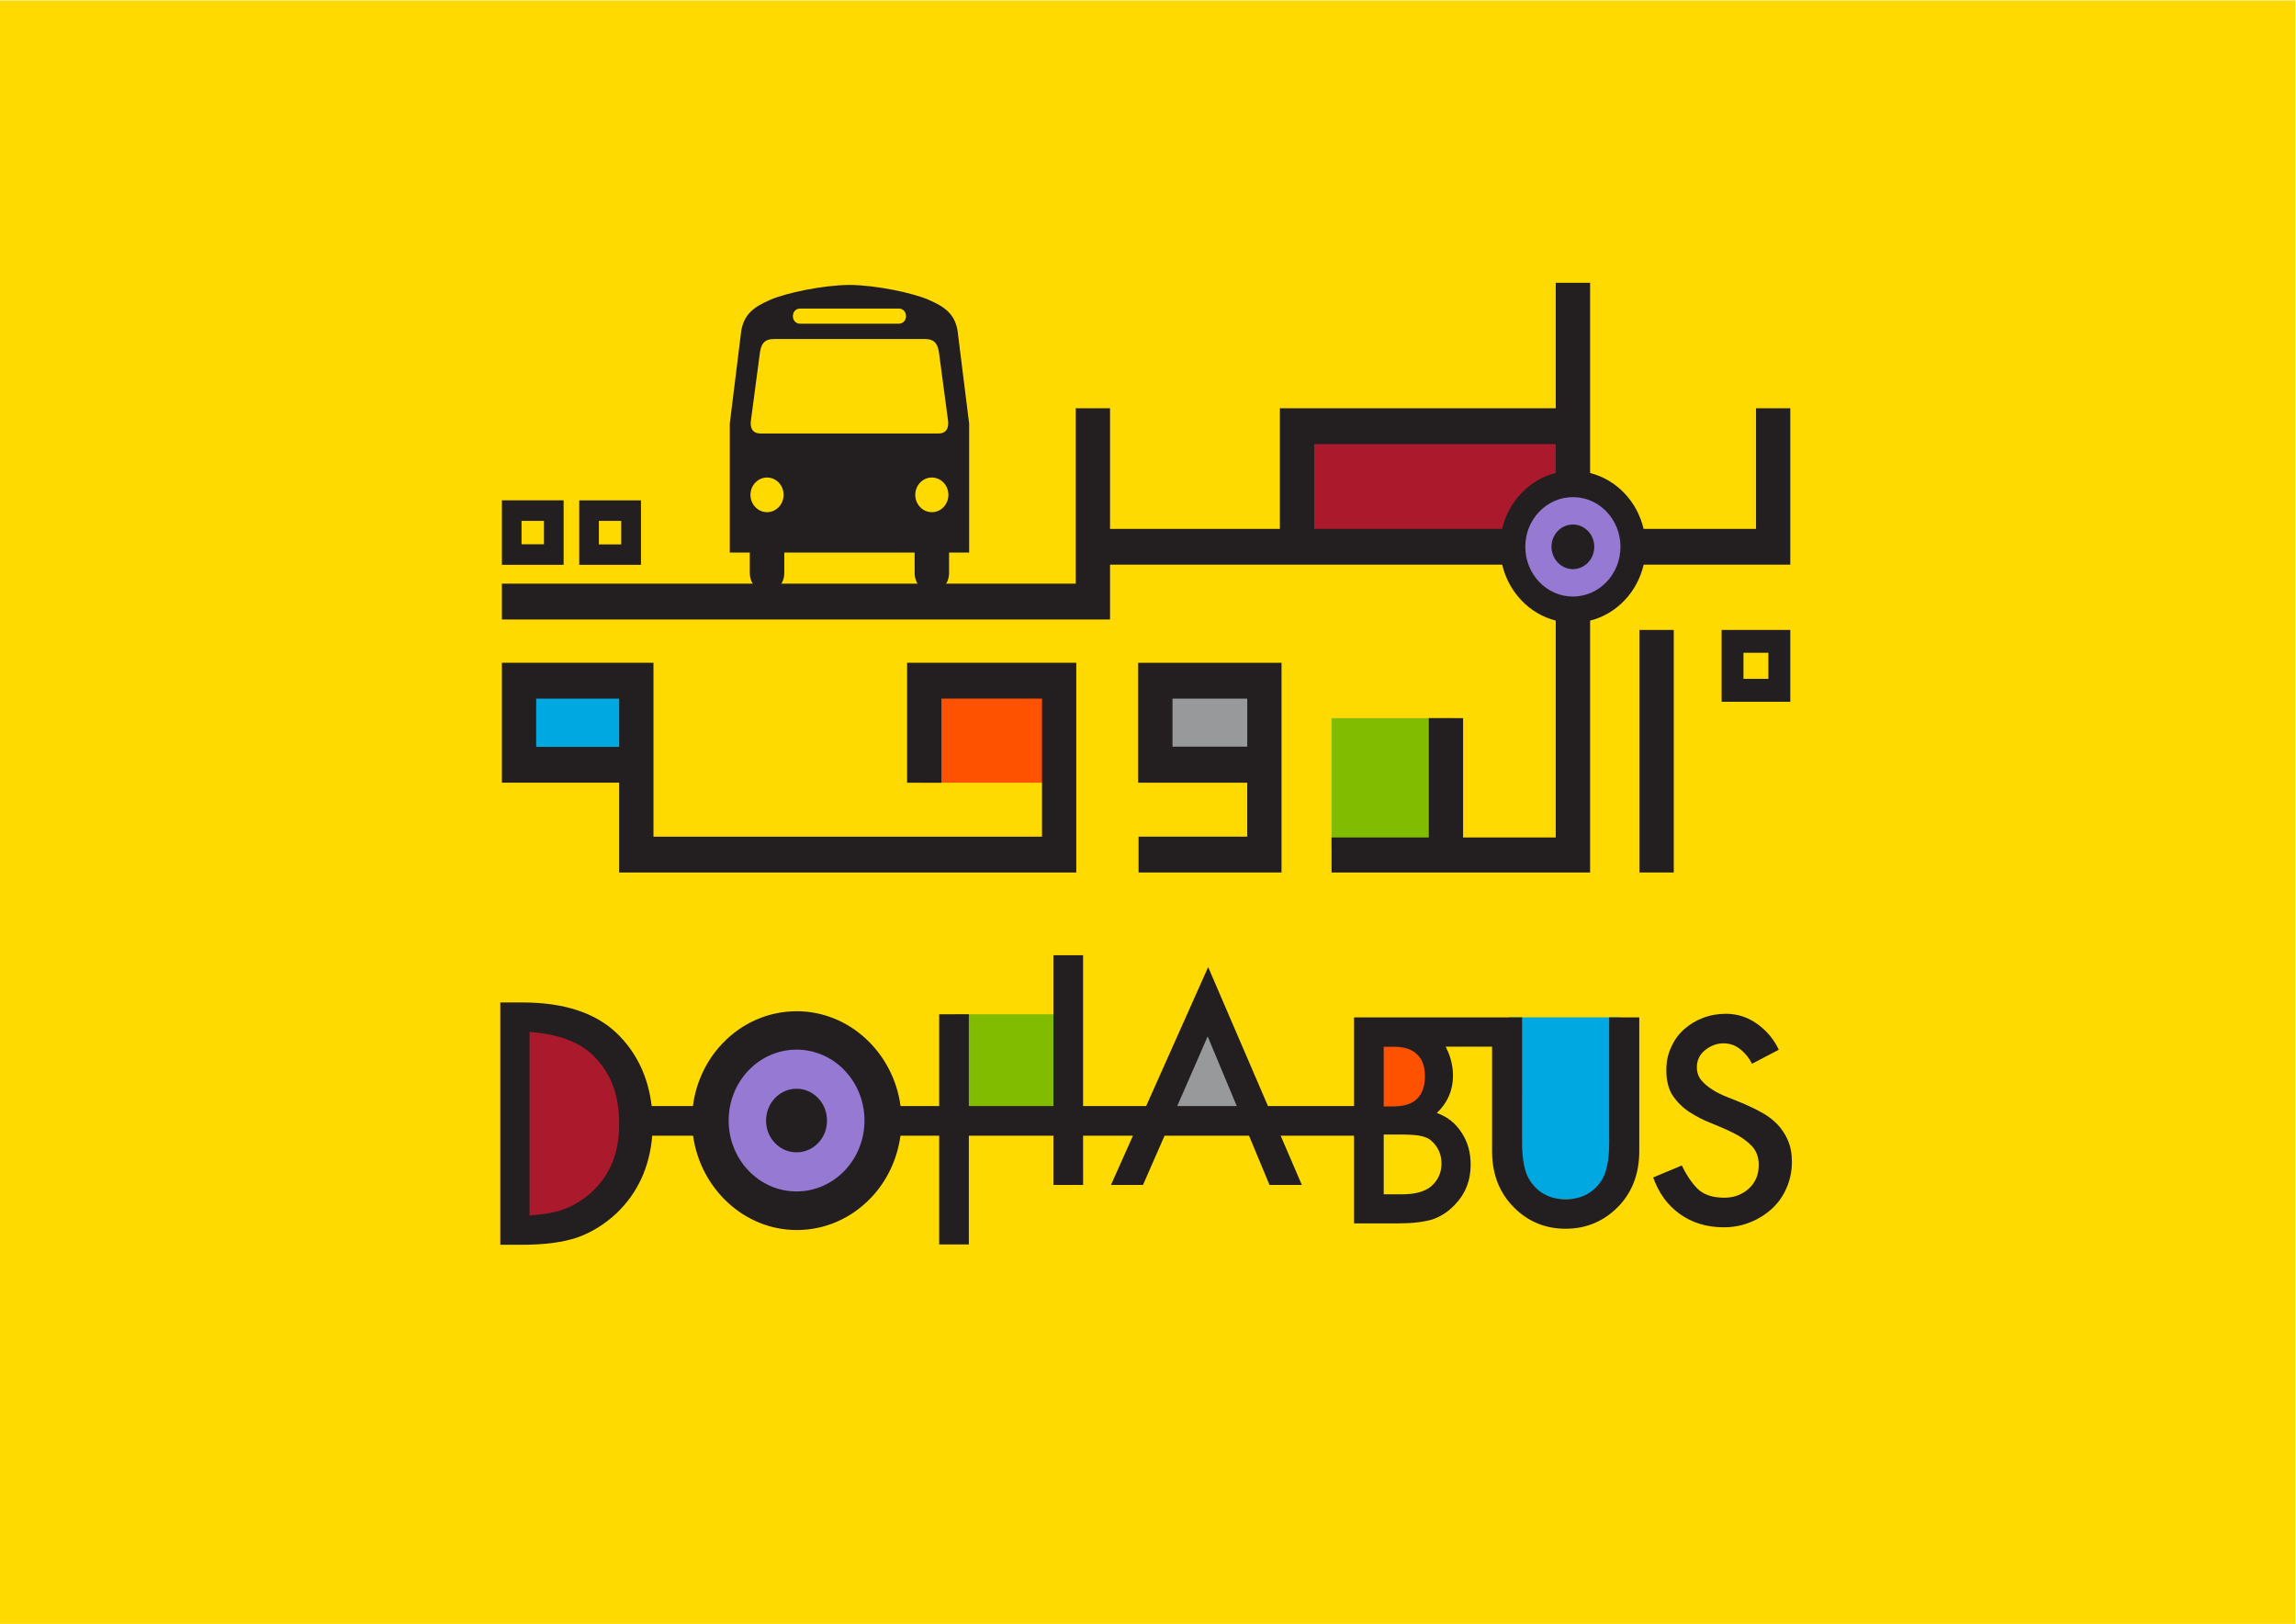 <?xml version="1.0" encoding="UTF-8" standalone="no"?>
<!-- Created with Inkscape (http://www.inkscape.org/) -->

<svg
   version="1.1"
   id="svg2"
   width="1587.4"
   height="1122.52"
   viewBox="0 0 1587.4 1122.52"
   sodipodi:docname="DOHA Bus Logo YB large.ai"
   xmlns:inkscape="http://www.inkscape.org/namespaces/inkscape"
   xmlns:sodipodi="http://sodipodi.sourceforge.net/DTD/sodipodi-0.dtd"
   xmlns="http://www.w3.org/2000/svg"
   xmlns:svg="http://www.w3.org/2000/svg">
  <defs
     id="defs6">
    <clipPath
       clipPathUnits="userSpaceOnUse"
       id="clipPath18">
      <path
         d="M 0,841.89 H 1190.551 V 0 H 0 Z"
         id="path16" />
    </clipPath>
  </defs>
  <sodipodi:namedview
     id="namedview4"
     pagecolor="#ffffff"
     bordercolor="#000000"
     borderopacity="0.25"
     inkscape:showpageshadow="2"
     inkscape:pageopacity="0.0"
     inkscape:pagecheckerboard="0"
     inkscape:deskcolor="#d1d1d1" />
  <g
     id="g8"
     inkscape:groupmode="layer"
     inkscape:label="DOHA Bus Logo YB large"
     transform="matrix(1.333,0,0,-1.333,0,1122.52)">
    <path
       d="M 0,0 H 1190.551 V 841.89 H 0 Z"
       style="fill:#ffda00;fill-opacity:1;fill-rule:nonzero;stroke:none"
       id="path10" />
    <g
       id="g12">
      <g
         id="g14"
         clip-path="url(#clipPath18)">
        <g
           id="g20"
           transform="translate(646.237,282.368)">
          <path
             d="m 0,0 c 0.067,-14.498 -8.631,-26.24 -19.487,-26.279 -10.765,-0.03 -19.524,11.633 -19.618,26.133 -0.042,14.49 8.693,26.228 19.498,26.302 C -8.8,26.156 0,14.482 0,0"
             style="fill:#98999b;fill-opacity:1;fill-rule:nonzero;stroke:none"
             id="path22" />
        </g>
        <path
           d="m 840.086,220.187 h -57.563 v 94.324 h 57.563 z"
           style="fill:#00a8e2;fill-opacity:1;fill-rule:nonzero;stroke:none"
           id="path24" />
        <path
           d="m 553.203,260.073 h -57.534 v 56.051 h 57.534 z"
           style="fill:#81bc00;fill-opacity:1;fill-rule:nonzero;stroke:none"
           id="path26" />
        <g
           id="g28"
           transform="translate(745.734,282.368)">
          <path
             d="m 0,0 c 0.097,-14.498 -8.641,-26.24 -19.45,-26.279 -10.814,-0.03 -19.618,11.633 -19.618,26.133 -0.101,14.49 8.636,26.228 19.492,26.302 C -8.808,26.156 -0.049,14.482 0,0"
             style="fill:#ff5200;fill-opacity:1;fill-rule:nonzero;stroke:none"
             id="path30" />
        </g>
        <g
           id="g32"
           transform="translate(857.44,231.511)">
          <path
             d="m 0,0 c 2.839,-8.021 7.442,-14.371 13.688,-18.867 6.385,-4.637 14.104,-6.988 22.938,-6.988 4.871,0 9.464,0.873 13.654,2.593 4.197,1.666 7.965,4.006 11.204,6.957 3.306,3.006 5.87,6.612 7.626,10.709 1.889,4.225 2.845,8.809 2.845,13.625 0,4.323 -0.722,8.145 -2.143,11.36 -1.389,3.125 -3.206,5.869 -5.399,8.156 -2.177,2.238 -4.745,4.215 -7.63,5.867 -2.612,1.481 -5.585,2.949 -9.086,4.494 -3.883,1.651 -6.623,2.764 -9.153,3.721 -3.002,1.16 -5.649,2.48 -7.87,3.926 -2.4,1.539 -4.32,3.179 -5.709,4.873 -1.531,1.857 -2.308,4.109 -2.308,6.691 0,3.672 1.485,6.707 4.413,9.018 2.99,2.295 6.061,3.41 9.388,3.41 3.47,0 6.574,-1.168 9.22,-3.475 2.424,-2.035 4.295,-4.429 5.563,-7.123 l 13.909,7.262 c -2.389,5.182 -6.03,9.602 -10.823,13.133 -4.957,3.664 -10.52,5.523 -16.533,5.523 -4.307,0 -8.33,-0.719 -11.955,-2.136 C 22.27,81.396 18.964,79.402 16.013,76.805 13.12,74.219 10.875,71.094 9.334,67.516 7.646,64.008 6.826,60.088 6.826,55.527 c 0,-5.412 1.135,-9.845 3.375,-13.175 2.326,-3.422 5.276,-6.295 8.767,-8.538 3.561,-2.308 7.38,-4.25 11.351,-5.769 4.375,-1.731 8.17,-3.416 11.604,-5.152 3.644,-1.807 6.712,-3.985 9.115,-6.471 2.465,-2.527 3.714,-5.887 3.714,-9.985 0,-4.998 -1.737,-9.117 -5.169,-12.242 -3.438,-3.125 -7.713,-4.709 -12.699,-4.709 -6.251,0 -11.015,1.662 -14.163,4.946 -2.999,3.134 -5.649,7.099 -7.872,11.785 z"
             style="fill:#231f20;fill-opacity:1;fill-rule:nonzero;stroke:none"
             id="path34" />
        </g>
        <g
           id="g36"
           transform="translate(747.648,238.741)">
          <path
             d="m 0,0 c 0,-4.707 -1.772,-8.613 -5.161,-11.684 -3.318,-2.863 -8.373,-4.3 -15.338,-4.3 h -9.464 v 31.009 h 7.786 c 8.279,0 14.027,-0.363 17.177,-3.47 C -1.696,8.463 0,4.637 0,0 m -8.602,45.264 c 0,-5.131 -1.349,-9.03 -4.018,-11.657 -2.628,-2.668 -6.842,-4.009 -12.546,-4.009 h -4.797 v 30.937 h 5.397 c 5.147,0 9.13,-1.273 11.843,-3.877 2.772,-2.564 4.121,-6.41 4.121,-11.394 m -112.676,20.642 15.083,-36.113 h -30.866 z M 86.979,11.004 c 0,-9.389 -1.407,-16.178 -4.296,-20.297 -4.303,-6.199 -10.486,-9.262 -18.317,-9.262 -7.823,0 -13.894,3.063 -18.224,9.262 -2.957,4.252 -4.359,11.041 -4.359,20.297 V 60.598 75.77 H 26.233 -45.349 V 75.301 60.598 29.793 h -44.656 l -31.013,72.064 -32.162,-72.064 h -32.711 v 78.211 h -15.39 V 29.793 h -43.869 v 47.59 h -15.383 v -47.59 h -20.037 c -3.652,27.576 -26.447,49.166 -53.826,49.166 h -0.192 c -14.514,-0.064 -28.165,-5.984 -38.393,-16.764 -8.432,-8.795 -13.72,-20.289 -15.278,-32.402 h -21.399 c -1.736,14.965 -7.744,27.75 -18.027,37.695 -11.123,10.662 -27.447,16.022 -49.062,16.022 h -11.411 V -42.146 h 11.411 c 11.383,0 20.847,1.207 28.363,3.726 7.611,2.68 14.365,6.891 20.483,12.594 11.03,10.512 17.238,24.133 18.539,40.236 h 21.177 c 3.829,-27.435 26.52,-48.916 53.789,-48.916 h 0.172 c 14.495,0.049 28.103,5.994 38.377,16.779 8.324,8.735 13.608,20.102 15.233,32.137 h 20.081 v -56.377 h 15.383 V 14.41 h 43.869 v -25.527 h 15.39 V 14.41 h 25.864 l -11.4,-25.527 h 16.611 l 11.183,25.527 h 43.811 l 10.619,-25.527 h 16.769 L -83.411,14.41 h 38.062 v -45.465 h 23.308 c 6.937,0 12.758,0.711 17.287,2.032 4.24,1.414 8.036,3.859 11.431,7.382 5.658,5.727 8.455,12.741 8.455,21.03 0,6.322 -1.558,11.881 -4.743,16.662 -3.106,4.826 -7.365,8.22 -12.806,10.146 5.534,5.246 8.381,11.735 8.381,19.362 0,4.162 -0.869,8.295 -2.525,12.337 -0.415,0.938 -0.827,1.848 -1.284,2.702 H 26.233 V 6.428 c 0,-11.317 3.389,-20.61 10.178,-28.002 7.545,-8.166 16.86,-12.264 27.955,-12.264 11.069,0 20.438,4.098 28.072,12.264 6.742,7.392 10.138,16.685 10.138,28.002 V 75.77 H 86.979 Z"
             style="fill:#231f20;fill-opacity:1;fill-rule:nonzero;stroke:none"
             id="path38" />
        </g>
        <g
           id="g40"
           transform="translate(274.657,306.962)">
          <path
             d="m 0,0 c 14.535,-1.068 25.327,-4.996 32.38,-11.656 9.616,-9.102 14.103,-20.543 14.103,-35.862 0,-15.132 -4.487,-26.339 -14.168,-35.472 -4.797,-4.289 -9.84,-7.352 -15.524,-9.35 C 12.236,-93.813 6.549,-94.729 0,-95.154 Z"
             style="fill:#ab192d;fill-opacity:1;fill-rule:nonzero;stroke:none"
             id="path42" />
        </g>
        <g
           id="g44"
           transform="translate(448.376,261.155)">
          <path
             d="m 0,0 c 0.056,-20.322 -15.665,-36.838 -35.1,-36.904 -19.458,-0.094 -35.263,16.345 -35.346,36.615 -0.069,20.35 15.622,36.846 35.098,36.916 C -15.891,36.701 -0.087,20.311 0,0"
             style="fill:#9579d3;fill-opacity:1;fill-rule:nonzero;stroke:none"
             id="path46" />
        </g>
        <g
           id="g48"
           transform="translate(428.938,261.042)">
          <path
             d="m 0,0 c 0.059,-9.105 -6.996,-16.51 -15.776,-16.51 -8.704,-0.049 -15.816,7.293 -15.846,16.412 0,9.102 7.047,16.557 15.769,16.575 C -7.13,16.477 -0.019,9.139 0,0"
             style="fill:#231f20;fill-opacity:1;fill-rule:nonzero;stroke:none"
             id="path50" />
        </g>
        <path
           d="m 540.71,436.21 h -62.352 v 50.371 h 62.352 z"
           style="fill:#ff5200;fill-opacity:1;fill-rule:nonzero;stroke:none"
           id="path52" />
        <g
           id="g54"
           transform="translate(550.637,498.392)">
          <path
             d="m 0,0 h -10.193 -52.157 -16.774 -1.032 v -62.182 h 17.806 v 43.603 h 52.157 V -90.164 H -211.706 V 0 h -13.523 -4.265 -60.82 v -62.168 h 60.82 v -27.996 -18.381 -0.191 H 7.595 v 0.076 18.496 L 7.595,0 Z"
             style="fill:#231f20;fill-opacity:1;fill-rule:nonzero;stroke:none"
             id="path56" />
        </g>
        <path
           d="M 812.4,562.138 H 675.303 v 58.935 H 812.4 Z"
           style="fill:#ab192d;fill-opacity:1;fill-rule:nonzero;stroke:none"
           id="path58" />
        <path
           d="m 752.956,402.362 h -62.332 v 67.322 h 62.332 z"
           style="fill:#81bc00;fill-opacity:1;fill-rule:nonzero;stroke:none"
           id="path60" />
        <path
           d="m 868.115,389.655 h -17.797 v 125.77 h 17.797 z"
           style="fill:#231f20;fill-opacity:1;fill-rule:nonzero;stroke:none"
           id="path62" />
        <path
           d="M 928.563,478.189 H 892.93 v 37.235 h 35.633 z"
           style="fill:#231f20;fill-opacity:1;fill-rule:nonzero;stroke:none"
           id="path64" />
        <path
           d="m 292.328,549.196 h -32.006 v 33.452 h 32.006 z"
           style="fill:#231f20;fill-opacity:1;fill-rule:nonzero;stroke:none"
           id="path66" />
        <path
           d="m 282.124,559.86 h -11.62 v 12.119 h 11.62 z"
           style="fill:#ffda00;fill-opacity:1;fill-rule:nonzero;stroke:none"
           id="path68" />
        <path
           d="m 332.446,549.196 h -32.019 v 33.426 h 32.019 z"
           style="fill:#231f20;fill-opacity:1;fill-rule:nonzero;stroke:none"
           id="path70" />
        <path
           d="m 322.205,559.788 h -11.582 v 12.191 h 11.582 z"
           style="fill:#ffda00;fill-opacity:1;fill-rule:nonzero;stroke:none"
           id="path72" />
        <g
           id="g74"
           transform="translate(590.306,498.392)">
          <path
             d="M 0,0 V -62.182 H 56.595 V -90.164 H 0.229 v -18.572 H 74.372 V 0 Z"
             style="fill:#231f20;fill-opacity:1;fill-rule:nonzero;stroke:none"
             id="path76" />
        </g>
        <g
           id="g78"
           transform="translate(439.963,694.345)">
          <path
             d="M 0,0 H 0.604 1.216 Z"
             style="fill:#231f20;fill-opacity:1;fill-rule:nonzero;stroke:none"
             id="path80" />
        </g>
        <g
           id="g82"
           transform="translate(483.303,576.497)">
          <path
             d="m 0,0 c -4.752,0 -8.587,4.035 -8.587,8.992 0,4.926 3.835,8.979 8.587,8.979 4.765,0 8.599,-4.053 8.599,-8.979 C 8.599,4.035 4.765,0 0,0 m -43.34,40.818 h -45.549 c -4.483,0 -5.413,3.345 -4.943,6.693 l 4.666,35.162 c 0.642,4.304 2.018,7.126 7.346,7.126 h 38.394 39.804 c 5.298,0 6.693,-2.822 7.344,-7.126 L 8.408,47.511 C 8.847,44.163 7.93,40.818 3.453,40.818 Z M -85.484,0 c -4.722,0 -8.587,4.035 -8.587,8.992 0,4.926 3.865,8.979 8.587,8.979 4.781,0 8.608,-4.053 8.608,-8.979 C -76.876,4.035 -80.703,0 -85.484,0 m 17.213,105.597 h 24.931 26.147 c 5.059,0 5.059,-7.866 0,-7.866 h -26.233 -24.845 c -5.047,0 -5.047,7.866 0,7.866 m 81.576,-11.18 c -1.628,8.757 -7.023,12.255 -15.054,15.761 -7.956,3.451 -26.938,7.563 -40.987,7.67 -14.039,-0.107 -33.012,-4.219 -40.948,-7.67 -8.074,-3.506 -13.429,-7.004 -15.112,-15.761 l -6.003,-48.497 v -66.852 h 10.384 V -31.4 c 0,-12.815 17.901,-12.815 17.901,0 v 10.468 h 33.05 0.124 34.42 V -31.4 c 0,-12.815 17.862,-12.815 17.862,0 v 10.468 H 19.357 V 45.92 Z"
             style="fill:#231f20;fill-opacity:1;fill-rule:nonzero;stroke:none"
             id="path84" />
        </g>
        <path
           d="m 917.183,490.073 h -12.91 v 13.515 h 12.91 z"
           style="fill:#ffda00;fill-opacity:1;fill-rule:nonzero;stroke:none"
           id="path86" />
        <path
           d="m 321.143,454.81 h -43.054 v 25.003 h 43.054 z"
           style="fill:#00a8e2;fill-opacity:1;fill-rule:nonzero;stroke:none"
           id="path88" />
        <path
           d="m 646.9,454.911 h -38.77 v 24.901 h 38.77 z"
           style="fill:#98999b;fill-opacity:1;fill-rule:nonzero;stroke:none"
           id="path90" />
        <g
           id="g92"
           transform="translate(789.046,586.312)">
          <path
             d="m 0,0 c -4.944,-5.2 -8.356,-11.564 -9.927,-18.475 h -97.497 V 25.5 H 17.854 V 10.523 C 11.131,8.864 4.993,5.26 0,0 M 121.729,44.077 V -18.475 H 63.422 C 60.125,-4.214 49.337,7.043 35.68,10.498 v 98.636 H 17.854 V 44.069 H -125.22 V 39.202 25.5 -18.475 h -88.094 v 62.552 h -17.788 v -90.952 h -297.622 v -18.579 h 297.622 8.053 9.735 v 28.407 H -9.907 c 3.346,-14.282 14.106,-25.532 27.761,-28.995 v -112.464 h -48.053 v 61.879 h -17.788 v -61.879 h -50.435 v -18.151 h 116.276 14.65 3.176 v 130.604 c 6.715,1.672 12.852,5.259 17.865,10.523 4.914,5.164 8.302,11.546 9.907,18.483 h 76.066 v 0.763 17.809 62.552 z"
             style="fill:#231f20;fill-opacity:1;fill-rule:nonzero;stroke:none"
             id="path94" />
        </g>
        <g
           id="g96"
           transform="translate(815.832,546.961)">
          <path
             d="m 0,0 c -6.091,-0.004 -11.084,5.187 -11.131,11.564 0,6.382 4.905,11.569 11.055,11.569 C 6.045,23.18 11.055,18.001 11.055,11.607 11.055,5.222 6.141,0.038 0,0 m -0.115,37.346 c -13.616,-0.064 -24.643,-11.611 -24.596,-25.828 0.038,-14.26 11.132,-25.761 24.749,-25.736 13.676,0.076 24.654,11.668 24.607,25.906 -0.049,14.209 -11.104,25.714 -24.76,25.658"
             style="fill:#9579d3;fill-opacity:1;fill-rule:nonzero;stroke:none"
             id="path98" />
        </g>
      </g>
    </g>
  </g>
</svg>
